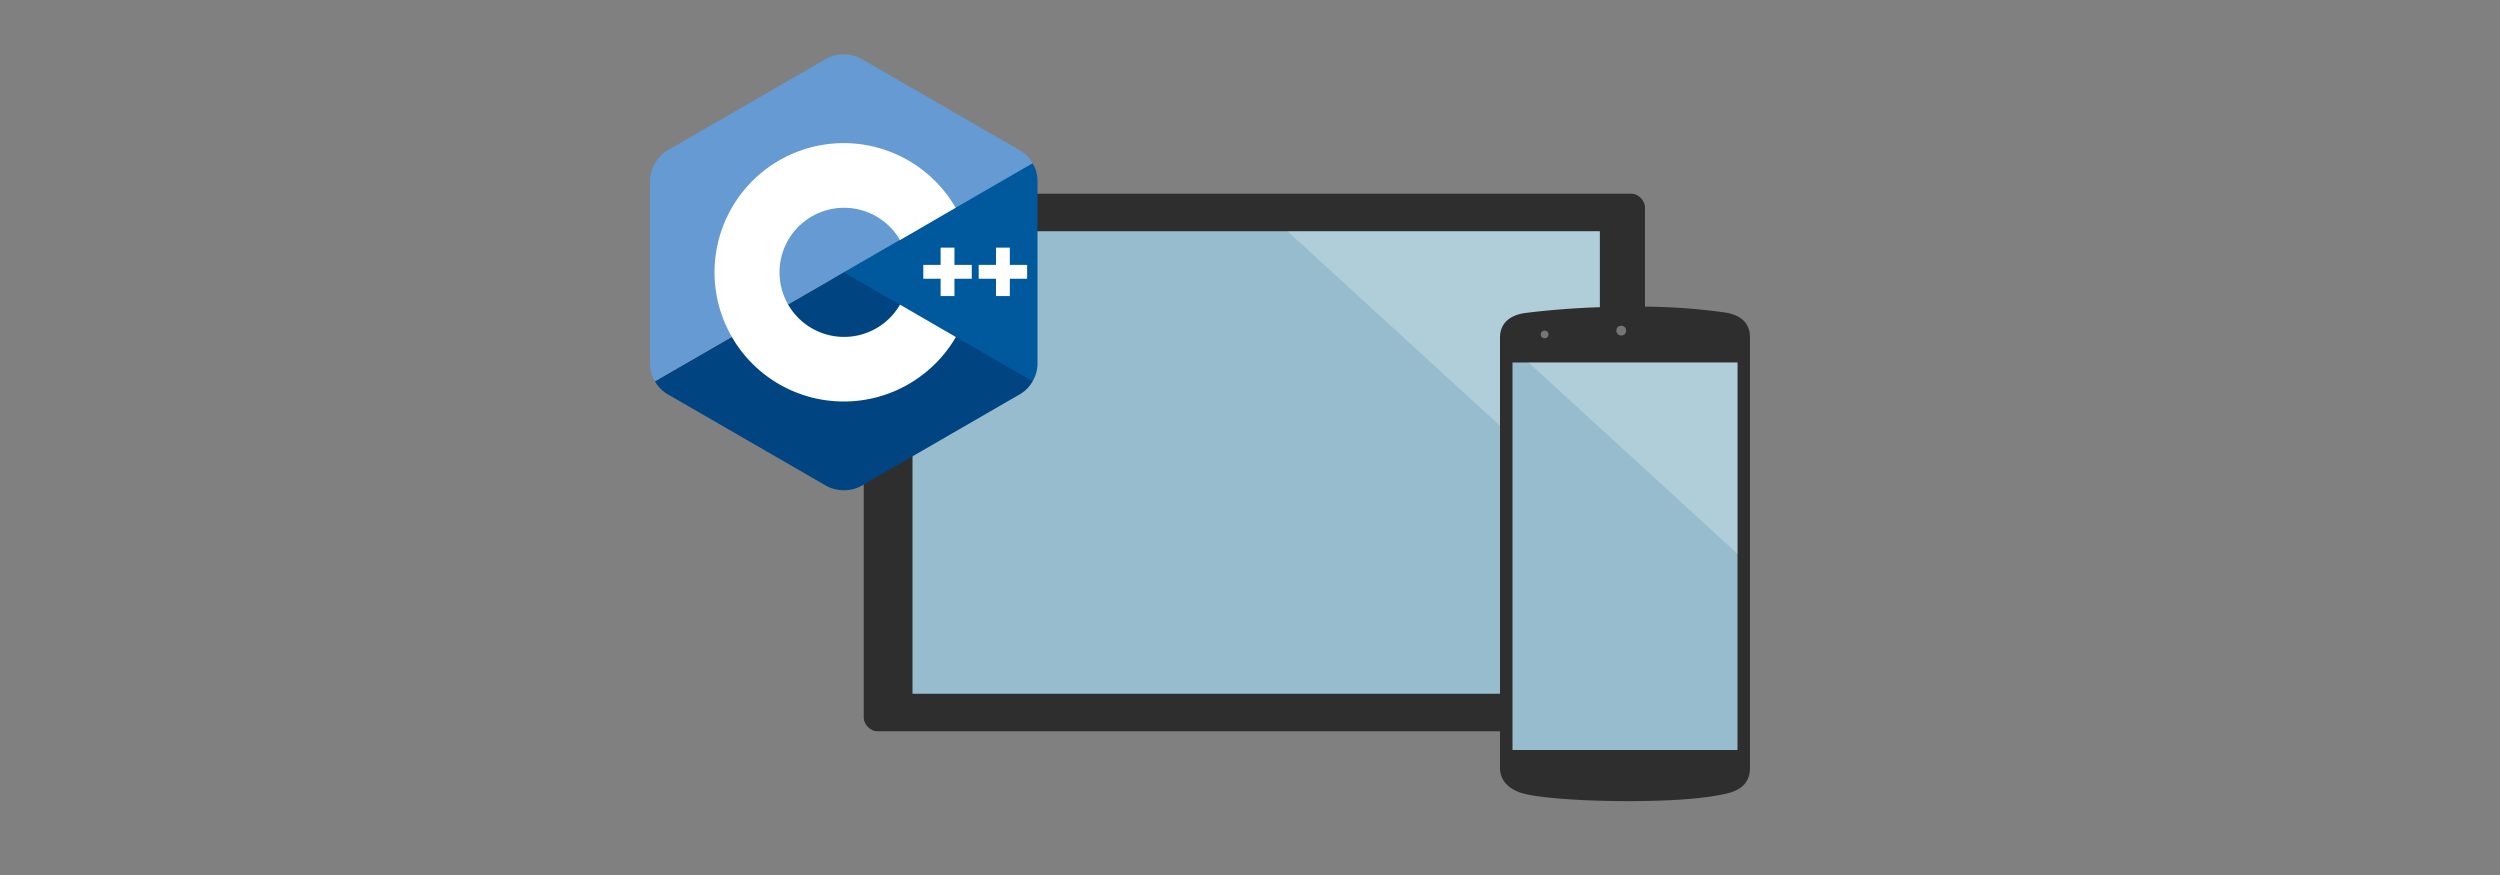 <svg id="Layer_2" data-name="Layer 2" xmlns="http://www.w3.org/2000/svg" viewBox="0 0 400 140">
  <rect x="0" y="0" width="400" height="140" fill="#808080" stroke="none"/>
  <defs>
    <style>
      .cls-1 {
        fill: #2e2e2e;
      }

      .cls-2 {
        fill: #96bcce;
      }

      .cls-3 {
        fill: #5d5f5e;
      }

      .cls-4, .cls-9 {
        fill: #fff;
      }

      .cls-4 {
        opacity: 0.25;
      }

      .cls-5 {
        fill: #757575;
      }

      .cls-6 {
        fill: #00599c;
      }

      .cls-7 {
        fill: #004482;
      }

      .cls-8 {
        fill: #659ad2;
      }
    </style>
  </defs>
  <title>vs_gaming-4</title>
  <g>
    <g>
      <rect class="cls-1" x="138.2" y="31" width="125" height="86" rx="2.16" ry="2.16"/>
      <rect class="cls-2" x="146" y="37" width="110" height="74"/>
      <polygon class="cls-3" points="258.07 74.61 260.95 74.97 260.95 72.03 258.07 72.39 258.07 74.61"/>
      <polygon class="cls-4" points="255.81 82.61 255.81 37 206 37 255.81 82.61"/>
    </g>
    <g>
      <path class="cls-1" d="M276.13,127c-2.72.61-7.34,1.18-15.59,1.18s-14.34-.59-16.66-1.18-3.88-2-3.88-4.14V54c0-2.21,1.48-3.55,4-3.92a133.89,133.89,0,0,1,16.45-1A97.77,97.77,0,0,1,276,50c2.69.42,4,1.8,4,4v68.8C280,125,278.84,126.4,276.13,127Z"/>
      <rect class="cls-2" x="242" y="58" width="36" height="62"/>
      <circle class="cls-5" cx="259.4" cy="52.9" r="0.78"/>
      <circle class="cls-5" cx="247.14" cy="53.51" r="0.62"/>
      <polygon class="cls-4" points="278 88.61 278 58 244.56 58 278 88.61"/>
    </g>
  </g>
  <g>
    <path class="cls-6" d="M165.21,61a5.49,5.49,0,0,0,.79-2.64V28.77a5.49,5.49,0,0,0-.79-2.64l-3.64-.27-27.68,15.5-2.21,7.75,30.11,14.3Z"/>
    <path class="cls-7" d="M137.68,77.82,163.32,63a5.49,5.49,0,0,0,1.9-2L135,43.57,104.79,61a5.49,5.49,0,0,0,1.9,2l25.63,14.8A6,6,0,0,0,137.68,77.82Z"/>
    <path class="cls-8" d="M165.21,26.13a5.5,5.5,0,0,0-1.9-2L137.68,9.33a6,6,0,0,0-5.37,0l-25.63,14.8A6,6,0,0,0,104,28.77v29.6a5.49,5.49,0,0,0,.79,2.64L135,43.57Z"/>
    <path class="cls-9" d="M135,64.24a20.67,20.67,0,1,1,17.9-31L144,38.41a10.33,10.33,0,1,0,0,10.33l8.94,5.18A20.74,20.74,0,0,1,135,64.24Z"/>
    <polygon class="cls-9" points="155.48 42.38 152.71 42.38 152.71 39.62 150.5 39.62 150.5 42.38 147.73 42.38 147.73 44.6 150.5 44.6 150.5 47.37 152.71 47.37 152.71 44.6 155.48 44.6 155.48 42.38"/>
    <polygon class="cls-9" points="164.34 42.38 161.57 42.38 161.57 39.62 159.36 39.62 159.36 42.38 156.59 42.38 156.59 44.6 159.36 44.6 159.36 47.37 161.57 47.37 161.57 44.6 164.34 44.6 164.34 42.38"/>
  </g>
</svg>
